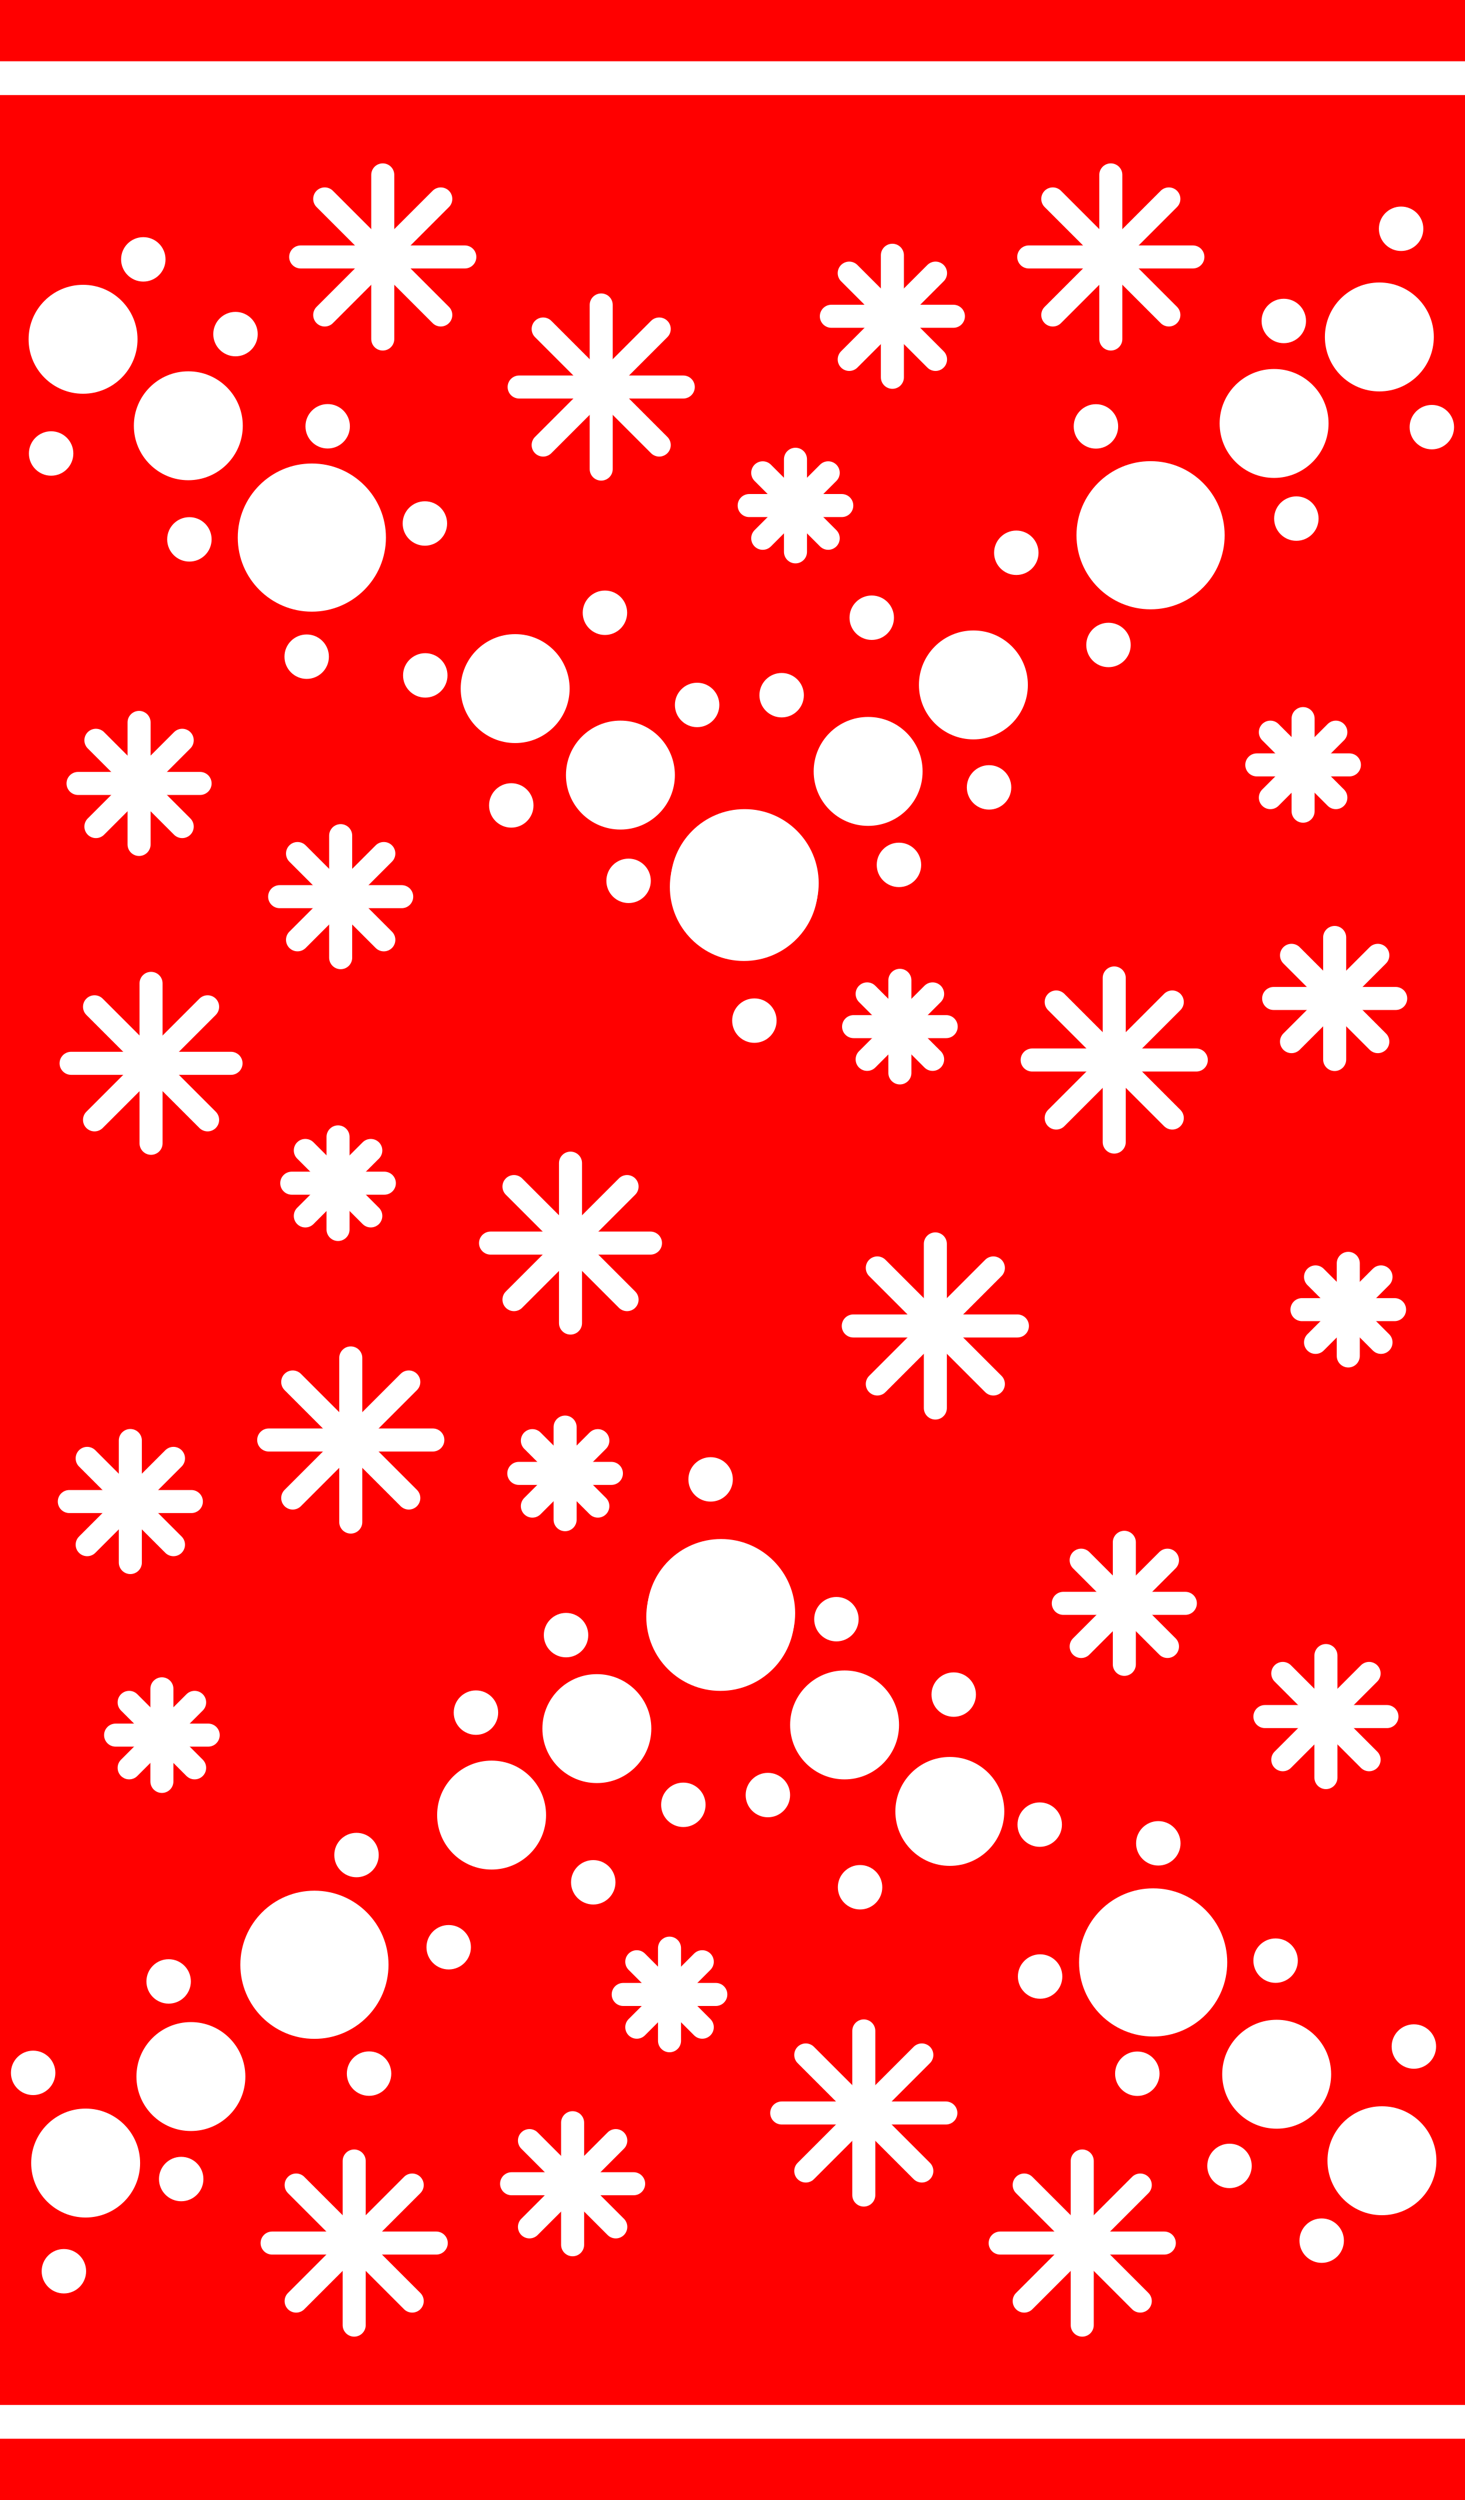 <svg version="1.1" xmlns="http://www.w3.org/2000/svg" xmlns:xlink="http://www.w3.org/1999/xlink" width="79.458" height="135.588" viewBox="0,0,79.458,135.588"><rect x="0" y="0" width="79.458" height="135.588" fill="#333333" stroke="none"/><g transform="translate(-200.271,-112.206)"><g data-paper-data="{&quot;isPaintingLayer&quot;:true}" fill-rule="nonzero" stroke-linejoin="miter" stroke-miterlimit="10" stroke-dasharray="" stroke-dashoffset="0" style="mix-blend-mode: normal"><g><path d="M200.271,247.794v-76.404h79.458v76.404z" fill="#ff0000" stroke="none" stroke-width="none" stroke-linecap="butt"/><g fill="#ffffff" stroke="none" stroke-width="0" stroke-linecap="butt"><path d="M213.307,218.765c0,-2.219 1.799,-4.018 4.018,-4.018c2.219,0 4.018,1.799 4.018,4.018c0,2.219 -1.799,4.018 -4.018,4.018c-2.219,0 -4.018,-1.799 -4.018,-4.018z"/><path d="M201.962,229.519c0,-1.632 1.323,-2.954 2.954,-2.954c1.632,0 2.954,1.323 2.954,2.954c0,1.632 -1.323,2.954 -2.954,2.954c-1.632,0 -2.954,-1.323 -2.954,-2.954z"/><path d="M207.671,224.828c0,-1.632 1.323,-2.954 2.954,-2.954c1.632,0 2.954,1.323 2.954,2.954c0,1.632 -1.323,2.954 -2.954,2.954c-1.632,0 -2.954,-1.323 -2.954,-2.954z"/></g><g fill="#ffffff" stroke="none" stroke-width="0" stroke-linecap="butt"><path d="M235.325,199.893c0,-2.219 1.799,-4.018 4.018,-4.018c2.219,0 4.018,1.799 4.018,4.018c0,2.219 -1.799,4.018 -4.018,4.018c-2.219,0 -4.018,-1.799 -4.018,-4.018z"/><path d="M223.98,210.647c0,-1.632 1.323,-2.954 2.954,-2.954c1.632,0 2.954,1.323 2.954,2.954c0,1.632 -1.323,2.954 -2.954,2.954c-1.632,0 -2.954,-1.323 -2.954,-2.954z"/><path d="M229.689,205.957c0,-1.632 1.323,-2.954 2.954,-2.954c1.632,0 2.954,1.323 2.954,2.954c0,1.632 -1.323,2.954 -2.954,2.954c-1.632,0 -2.954,-1.323 -2.954,-2.954z"/></g><g data-paper-data="{&quot;index&quot;:null}" fill="#ffffff" stroke="none" stroke-width="0" stroke-linecap="butt"><path d="M239.38,203.711c-2.219,0 -4.018,-1.799 -4.018,-4.018c0,-2.219 1.799,-4.018 4.018,-4.018c2.219,0 4.018,1.799 4.018,4.018c0,2.219 -1.799,4.018 -4.018,4.018z"/><path d="M251.788,213.402c-1.632,0 -2.954,-1.323 -2.954,-2.954c0,-1.632 1.323,-2.954 2.954,-2.954c1.632,0 2.954,1.323 2.954,2.954c0,1.632 -1.323,2.954 -2.954,2.954z"/><path d="M246.079,208.711c-1.632,0 -2.954,-1.323 -2.954,-2.954c0,-1.632 1.323,-2.954 2.954,-2.954c1.632,0 2.954,1.323 2.954,2.954c0,1.632 -1.323,2.954 -2.954,2.954z"/></g><g data-paper-data="{&quot;index&quot;:null}" fill="#ffffff" stroke="#000000" stroke-width="0" stroke-linecap="butt"><path d="M262.815,222.656c-2.219,0 -4.018,-1.799 -4.018,-4.018c0,-2.219 1.799,-4.018 4.018,-4.018c2.219,0 4.018,1.799 4.018,4.018c0,2.219 -1.799,4.018 -4.018,4.018z"/><path d="M275.224,232.347c-1.632,0 -2.954,-1.323 -2.954,-2.954c0,-1.632 1.323,-2.954 2.954,-2.954c1.632,0 2.954,1.323 2.954,2.954c0,1.632 -1.323,2.954 -2.954,2.954z"/><path d="M269.515,227.656c-1.632,0 -2.954,-1.323 -2.954,-2.954c0,-1.632 1.323,-2.954 2.954,-2.954c1.632,0 2.954,1.323 2.954,2.954c0,1.632 -1.323,2.954 -2.954,2.954z"/></g><path d="M200.864,224.628c0,-0.665 0.539,-1.205 1.205,-1.205c0.665,0 1.205,0.539 1.205,1.205c0,0.665 -0.539,1.205 -1.205,1.205c-0.665,0 -1.205,-0.539 -1.205,-1.205z" fill="#ffffff" stroke="none" stroke-width="0" stroke-linecap="butt"/><path d="M208.894,230.386c0,-0.665 0.539,-1.205 1.205,-1.205c0.665,0 1.205,0.539 1.205,1.205c0,0.665 -0.539,1.205 -1.205,1.205c-0.665,0 -1.205,-0.539 -1.205,-1.205z" fill="#ffffff" stroke="none" stroke-width="0" stroke-linecap="butt"/><path d="M208.213,219.668c0,-0.665 0.539,-1.205 1.205,-1.205c0.665,0 1.205,0.539 1.205,1.205c0,0.665 -0.539,1.205 -1.205,1.205c-0.665,0 -1.205,-0.539 -1.205,-1.205z" fill="#ffffff" stroke="none" stroke-width="0" stroke-linecap="butt"/><path d="M219.083,224.668c0,-0.665 0.539,-1.205 1.205,-1.205c0.665,0 1.205,0.539 1.205,1.205c0,0.665 -0.539,1.205 -1.205,1.205c-0.665,0 -1.205,-0.539 -1.205,-1.205z" fill="#ffffff" stroke="none" stroke-width="0" stroke-linecap="butt"/><path d="M218.402,212.814c0,-0.665 0.539,-1.205 1.205,-1.205c0.665,0 1.205,0.539 1.205,1.205c0,0.665 -0.539,1.205 -1.205,1.205c-0.665,0 -1.205,-0.539 -1.205,-1.205z" fill="#ffffff" stroke="none" stroke-width="0" stroke-linecap="butt"/><path d="M223.402,217.814c0,-0.665 0.539,-1.205 1.205,-1.205c0.665,0 1.205,0.539 1.205,1.205c0,0.665 -0.539,1.205 -1.205,1.205c-0.665,0 -1.205,-0.539 -1.205,-1.205z" fill="#ffffff" stroke="none" stroke-width="0" stroke-linecap="butt"/><path d="M231.243,214.292c0,-0.665 0.539,-1.205 1.205,-1.205c0.665,0 1.205,0.539 1.205,1.205c0,0.665 -0.539,1.205 -1.205,1.205c-0.665,0 -1.205,-0.539 -1.205,-1.205z" fill="#ffffff" stroke="none" stroke-width="0" stroke-linecap="butt"/><path d="M224.88,205.09c0,-0.665 0.539,-1.205 1.205,-1.205c0.665,0 1.205,0.539 1.205,1.205c0,0.665 -0.539,1.205 -1.205,1.205c-0.665,0 -1.205,-0.539 -1.205,-1.205z" fill="#ffffff" stroke="none" stroke-width="0" stroke-linecap="butt"/><path d="M236.129,210.09c0,-0.665 0.539,-1.205 1.205,-1.205c0.665,0 1.205,0.539 1.205,1.205c0,0.665 -0.539,1.205 -1.205,1.205c-0.665,0 -1.205,-0.539 -1.205,-1.205z" fill="#ffffff" stroke="none" stroke-width="0" stroke-linecap="butt"/><path d="M229.767,200.887c0,-0.665 0.539,-1.205 1.205,-1.205c0.665,0 1.205,0.539 1.205,1.205c0,0.665 -0.539,1.205 -1.205,1.205c-0.665,0 -1.205,-0.539 -1.205,-1.205z" fill="#ffffff" stroke="none" stroke-width="0" stroke-linecap="butt"/><path d="M237.608,192.441c0,-0.665 0.539,-1.205 1.205,-1.205c0.665,0 1.205,0.539 1.205,1.205c0,0.665 -0.539,1.205 -1.205,1.205c-0.665,0 -1.205,-0.539 -1.205,-1.205z" fill="#ffffff" stroke="none" stroke-width="0" stroke-linecap="butt"/><path d="M240.714,209.561c0,-0.665 0.539,-1.205 1.205,-1.205c0.665,0 1.205,0.539 1.205,1.205c0,0.665 -0.539,1.205 -1.205,1.205c-0.665,0 -1.205,-0.539 -1.205,-1.205z" fill="#ffffff" stroke="none" stroke-width="0" stroke-linecap="butt"/><path d="M245.714,214.561c0,-0.665 0.539,-1.205 1.205,-1.205c0.665,0 1.205,0.539 1.205,1.205c0,0.665 -0.539,1.205 -1.205,1.205c-0.665,0 -1.205,-0.539 -1.205,-1.205z" fill="#ffffff" stroke="none" stroke-width="0" stroke-linecap="butt"/><path d="M260.751,224.674c0,-0.665 0.539,-1.205 1.205,-1.205c0.665,0 1.205,0.539 1.205,1.205c0,0.665 -0.539,1.205 -1.205,1.205c-0.665,0 -1.205,-0.539 -1.205,-1.205z" fill="#ffffff" stroke="none" stroke-width="0" stroke-linecap="butt"/><path d="M265.751,229.674c0,-0.665 0.539,-1.205 1.205,-1.205c0.665,0 1.205,0.539 1.205,1.205c0,0.665 -0.539,1.205 -1.205,1.205c-0.665,0 -1.205,-0.539 -1.205,-1.205z" fill="#ffffff" stroke="none" stroke-width="0" stroke-linecap="butt"/><path d="M270.751,233.727c0,-0.665 0.539,-1.205 1.205,-1.205c0.665,0 1.205,0.539 1.205,1.205c0,0.665 -0.539,1.205 -1.205,1.205c-0.665,0 -1.205,-0.539 -1.205,-1.205z" fill="#ffffff" stroke="none" stroke-width="0" stroke-linecap="butt"/><path d="M275.751,223.199c0,-0.665 0.539,-1.205 1.205,-1.205c0.665,0 1.205,0.539 1.205,1.205c0,0.665 -0.539,1.205 -1.205,1.205c-0.665,0 -1.205,-0.539 -1.205,-1.205z" fill="#ffffff" stroke="none" stroke-width="0" stroke-linecap="butt"/><path d="M268.252,218.541c0,-0.665 0.539,-1.205 1.205,-1.205c0.665,0 1.205,0.539 1.205,1.205c0,0.665 -0.539,1.205 -1.205,1.205c-0.665,0 -1.205,-0.539 -1.205,-1.205z" fill="#ffffff" stroke="none" stroke-width="0" stroke-linecap="butt"/><path d="M261.89,212.179c0,-0.665 0.539,-1.205 1.205,-1.205c0.665,0 1.205,0.539 1.205,1.205c0,0.665 -0.539,1.205 -1.205,1.205c-0.665,0 -1.205,-0.539 -1.205,-1.205z" fill="#ffffff" stroke="none" stroke-width="0" stroke-linecap="butt"/><path d="M250.793,204.112c0,-0.665 0.539,-1.205 1.205,-1.205c0.665,0 1.205,0.539 1.205,1.205c0,0.665 -0.539,1.205 -1.205,1.205c-0.665,0 -1.205,-0.539 -1.205,-1.205z" fill="#ffffff" stroke="none" stroke-width="0" stroke-linecap="butt"/><path d="M244.431,200.022c0,-0.665 0.539,-1.205 1.205,-1.205c0.665,0 1.205,0.539 1.205,1.205c0,0.665 -0.539,1.205 -1.205,1.205c-0.665,0 -1.205,-0.539 -1.205,-1.205z" fill="#ffffff" stroke="none" stroke-width="0" stroke-linecap="butt"/><path d="M202.531,235.386c0,-0.665 0.539,-1.205 1.205,-1.205c0.665,0 1.205,0.539 1.205,1.205c0,0.665 -0.539,1.205 -1.205,1.205c-0.665,0 -1.205,-0.539 -1.205,-1.205z" fill="#ffffff" stroke="none" stroke-width="0" stroke-linecap="butt"/><path d="M255.479,219.403c0,-0.665 0.539,-1.205 1.205,-1.205c0.665,0 1.205,0.539 1.205,1.205c0,0.665 -0.539,1.205 -1.205,1.205c-0.665,0 -1.205,-0.539 -1.205,-1.205z" fill="#ffffff" stroke="none" stroke-width="0" stroke-linecap="butt"/><path d="M255.458,211.164c0,-0.665 0.539,-1.205 1.205,-1.205c0.665,0 1.205,0.539 1.205,1.205c0,0.665 -0.539,1.205 -1.205,1.205c-0.665,0 -1.205,-0.539 -1.205,-1.205z" fill="#ffffff" stroke="none" stroke-width="0" stroke-linecap="butt"/><g fill="none" stroke="#ffffff" stroke-width="1.25" stroke-linecap="round"><path d="M219.296,185.853v8.902"/><path d="M223.747,190.304h-8.902"/><path d="M222.443,187.157l-6.295,6.295"/><path d="M222.443,193.452l-6.295,-6.295"/></g><g fill="none" stroke="#ffffff" stroke-width="1.25" stroke-linecap="round"><path d="M251.002,179.669v8.902"/><path d="M255.453,184.12h-8.902"/><path d="M254.149,180.972l-6.295,6.295"/><path d="M254.149,187.267l-6.295,-6.295"/></g><g fill="none" stroke="#ffffff" stroke-width="1.25" stroke-linecap="round"><path d="M261.252,195.853v6.619"/><path d="M264.561,199.163h-6.619"/><path d="M263.592,196.823l-4.681,4.681"/><path d="M263.592,201.503l-4.681,-4.681"/></g><g fill="none" stroke="#ffffff" stroke-width="1.25" stroke-linecap="round"><path d="M231.214,175.289v8.674"/><path d="M235.551,179.625h-8.674"/><path d="M234.281,176.559l-6.133,6.133"/><path d="M234.281,182.692l-6.133,-6.133"/></g><g fill="none" stroke="#ffffff" stroke-width="1.25" stroke-linecap="round"><path d="M209.052,203.799v5.022"/><path d="M211.563,206.31h-5.022"/><path d="M210.827,204.534l-3.551,3.551"/><path d="M210.827,208.085l-3.551,-3.551"/></g><g fill="none" stroke="#ffffff" stroke-width="1.25" stroke-linecap="round"><path d="M273.398,180.724v5.022"/><path d="M275.909,183.234h-5.022"/><path d="M275.174,181.459l-3.551,3.551"/><path d="M275.174,185.01l-3.551,-3.551"/></g><g fill="none" stroke="#ffffff" stroke-width="1.25" stroke-linecap="round"><path d="M230.921,189.604v5.022"/><path d="M233.432,192.115h-5.022"/><path d="M232.697,190.339l-3.551,3.551"/><path d="M232.697,193.89l-3.551,-3.551"/></g><g fill="none" stroke="#ffffff" stroke-width="1.25" stroke-linecap="round"><path d="M218.606,173.865v5.022"/><path d="M221.117,176.376h-5.022"/><path d="M220.382,174.601l-3.551,3.551"/><path d="M220.382,178.151l-3.551,-3.551"/></g><g fill="none" stroke="#ffffff" stroke-width="1.25" stroke-linecap="round"><path d="M236.584,217.864v5.022"/><path d="M239.095,220.375h-5.022"/><path d="M238.36,218.6l-3.551,3.551"/><path d="M238.36,222.151l-3.551,-3.551"/></g><g fill="none" stroke="#ffffff" stroke-width="1.25" stroke-linecap="round"><path d="M247.121,222.353v8.902"/><path d="M251.572,226.804h-8.902"/><path d="M250.269,223.656l-6.295,6.295"/><path d="M250.269,229.951l-6.295,-6.295"/></g><g fill="none" stroke="#ffffff" stroke-width="1.25" stroke-linecap="round"><path d="M219.481,229.407v8.902"/><path d="M223.932,233.858h-8.902"/><path d="M222.628,230.711l-6.295,6.295"/><path d="M222.628,237.005l-6.295,-6.295"/></g><g fill="none" stroke="#ffffff" stroke-width="1.25" stroke-linecap="round"><path d="M231.328,227.331v6.619"/><path d="M234.638,230.641h-6.619"/><path d="M233.669,228.3l-4.681,4.681"/><path d="M233.669,232.981l-4.681,-4.681"/></g><g fill="none" stroke="#ffffff" stroke-width="1.25" stroke-linecap="round"><path d="M258.969,229.407v8.902"/><path d="M263.42,233.858h-8.902"/><path d="M262.116,230.711l-6.295,6.295"/><path d="M262.116,237.005l-6.295,-6.295"/></g><g fill="none" stroke="#ffffff" stroke-width="1.25" stroke-linecap="round"><path d="M272.186,201.995v6.619"/><path d="M275.496,205.304h-6.619"/><path d="M274.527,202.964l-4.681,4.681"/><path d="M274.527,207.645l-4.681,-4.681"/></g><g fill="none" stroke="#ffffff" stroke-width="1.25" stroke-linecap="round"><path d="M207.34,190.332v6.619"/><path d="M210.65,193.642h-6.619"/><path d="M209.68,191.301l-4.681,4.681"/><path d="M209.68,195.982l-4.681,-4.681"/></g><path d="M200.271,244.471v-1.833h79.458v1.833z" fill="#ffffff" stroke="none" stroke-width="none" stroke-linecap="butt"/><path d="M279.729,112.206v60.654h-79.458v-60.654z" fill="#ff0000" stroke="none" stroke-width="none" stroke-linecap="butt"/><g fill="#ffffff" stroke="none" stroke-width="0" stroke-linecap="butt"><path d="M266.693,141.235c0,2.219 -1.799,4.018 -4.018,4.018c-2.219,0 -4.018,-1.799 -4.018,-4.018c0,-2.219 1.799,-4.018 4.018,-4.018c2.219,0 4.018,1.799 4.018,4.018z"/><path d="M278.038,130.481c0,1.632 -1.323,2.954 -2.954,2.954c-1.632,0 -2.954,-1.323 -2.954,-2.954c0,-1.632 1.323,-2.954 2.954,-2.954c1.632,0 2.954,1.323 2.954,2.954z"/><path d="M272.329,135.172c0,1.632 -1.323,2.954 -2.954,2.954c-1.632,0 -2.954,-1.323 -2.954,-2.954c0,-1.632 1.323,-2.954 2.954,-2.954c1.632,0 2.954,1.323 2.954,2.954z"/></g><g fill="#ffffff" stroke="none" stroke-width="0" stroke-linecap="butt"><path d="M244.675,160.107c0,2.219 -1.799,4.018 -4.018,4.018c-2.219,0 -4.018,-1.799 -4.018,-4.018c0,-2.219 1.799,-4.018 4.018,-4.018c2.219,0 4.018,1.799 4.018,4.018z"/><path d="M256.02,149.353c0,1.632 -1.323,2.954 -2.954,2.954c-1.632,0 -2.954,-1.323 -2.954,-2.954c0,-1.632 1.323,-2.954 2.954,-2.954c1.632,0 2.954,1.323 2.954,2.954z"/><path d="M250.311,154.043c0,1.632 -1.323,2.954 -2.954,2.954c-1.632,0 -2.954,-1.323 -2.954,-2.954c0,-1.632 1.323,-2.954 2.954,-2.954c1.632,0 2.954,1.323 2.954,2.954z"/></g><g data-paper-data="{&quot;index&quot;:null}" fill="#ffffff" stroke="none" stroke-width="0" stroke-linecap="butt"><path d="M240.62,156.289c2.219,0 4.018,1.799 4.018,4.018c0,2.219 -1.799,4.018 -4.018,4.018c-2.219,0 -4.018,-1.799 -4.018,-4.018c0,-2.219 1.799,-4.018 4.018,-4.018z"/><path d="M228.212,146.598c1.632,0 2.954,1.323 2.954,2.954c0,1.632 -1.323,2.954 -2.954,2.954c-1.632,0 -2.954,-1.323 -2.954,-2.954c0,-1.632 1.323,-2.954 2.954,-2.954z"/><path d="M233.921,151.289c1.632,0 2.954,1.323 2.954,2.954c0,1.632 -1.323,2.954 -2.954,2.954c-1.632,0 -2.954,-1.323 -2.954,-2.954c0,-1.632 1.323,-2.954 2.954,-2.954z"/></g><g data-paper-data="{&quot;index&quot;:null}" fill="#ffffff" stroke="#000000" stroke-width="0" stroke-linecap="butt"><path d="M217.185,137.344c2.219,0 4.018,1.799 4.018,4.018c0,2.219 -1.799,4.018 -4.018,4.018c-2.219,0 -4.018,-1.799 -4.018,-4.018c0,-2.219 1.799,-4.018 4.018,-4.018z"/><path d="M204.776,127.653c1.632,0 2.954,1.323 2.954,2.954c0,1.632 -1.323,2.954 -2.954,2.954c-1.632,0 -2.954,-1.323 -2.954,-2.954c0,-1.632 1.323,-2.954 2.954,-2.954z"/><path d="M210.485,132.344c1.632,0 2.954,1.323 2.954,2.954c0,1.632 -1.323,2.954 -2.954,2.954c-1.632,0 -2.954,-1.323 -2.954,-2.954c0,-1.632 1.323,-2.954 2.954,-2.954z"/></g><path d="M279.136,135.372c0,0.665 -0.539,1.205 -1.205,1.205c-0.665,0 -1.205,-0.539 -1.205,-1.205c0,-0.665 0.539,-1.205 1.205,-1.205c0.665,0 1.205,0.539 1.205,1.205z" fill="#ffffff" stroke="none" stroke-width="0" stroke-linecap="butt"/><path d="M271.106,129.614c0,0.665 -0.539,1.205 -1.205,1.205c-0.665,0 -1.205,-0.539 -1.205,-1.205c0,-0.665 0.539,-1.205 1.205,-1.205c0.665,0 1.205,0.539 1.205,1.205z" fill="#ffffff" stroke="none" stroke-width="0" stroke-linecap="butt"/><path d="M271.787,140.332c0,0.665 -0.539,1.205 -1.205,1.205c-0.665,0 -1.205,-0.539 -1.205,-1.205c0,-0.665 0.539,-1.205 1.205,-1.205c0.665,0 1.205,0.539 1.205,1.205z" fill="#ffffff" stroke="none" stroke-width="0" stroke-linecap="butt"/><path d="M260.917,135.332c0,0.665 -0.539,1.205 -1.205,1.205c-0.665,0 -1.205,-0.539 -1.205,-1.205c0,-0.665 0.539,-1.205 1.205,-1.205c0.665,0 1.205,0.539 1.205,1.205z" fill="#ffffff" stroke="none" stroke-width="0" stroke-linecap="butt"/><path d="M261.598,147.186c0,0.665 -0.539,1.205 -1.205,1.205c-0.665,0 -1.205,-0.539 -1.205,-1.205c0,-0.665 0.539,-1.205 1.205,-1.205c0.665,0 1.205,0.539 1.205,1.205z" fill="#ffffff" stroke="none" stroke-width="0" stroke-linecap="butt"/><path d="M256.598,142.186c0,0.665 -0.539,1.205 -1.205,1.205c-0.665,0 -1.205,-0.539 -1.205,-1.205c0,-0.665 0.539,-1.205 1.205,-1.205c0.665,0 1.205,0.539 1.205,1.205z" fill="#ffffff" stroke="none" stroke-width="0" stroke-linecap="butt"/><path d="M248.757,145.708c0,0.665 -0.539,1.205 -1.205,1.205c-0.665,0 -1.205,-0.539 -1.205,-1.205c0,-0.665 0.539,-1.205 1.205,-1.205c0.665,0 1.205,0.539 1.205,1.205z" fill="#ffffff" stroke="none" stroke-width="0" stroke-linecap="butt"/><path d="M255.12,154.91c0,0.665 -0.539,1.205 -1.205,1.205c-0.665,0 -1.205,-0.539 -1.205,-1.205c0,-0.665 0.539,-1.205 1.205,-1.205c0.665,0 1.205,0.539 1.205,1.205z" fill="#ffffff" stroke="none" stroke-width="0" stroke-linecap="butt"/><path d="M243.871,149.91c0,0.665 -0.539,1.205 -1.205,1.205c-0.665,0 -1.205,-0.539 -1.205,-1.205c0,-0.665 0.539,-1.205 1.205,-1.205c0.665,0 1.205,0.539 1.205,1.205z" fill="#ffffff" stroke="none" stroke-width="0" stroke-linecap="butt"/><path d="M250.233,159.113c0,0.665 -0.539,1.205 -1.205,1.205c-0.665,0 -1.205,-0.539 -1.205,-1.205c0,-0.665 0.539,-1.205 1.205,-1.205c0.665,0 1.205,0.539 1.205,1.205z" fill="#ffffff" stroke="none" stroke-width="0" stroke-linecap="butt"/><path d="M242.392,167.559c0,0.665 -0.539,1.205 -1.205,1.205c-0.665,0 -1.205,-0.539 -1.205,-1.205c0,-0.665 0.539,-1.205 1.205,-1.205c0.665,0 1.205,0.539 1.205,1.205z" fill="#ffffff" stroke="none" stroke-width="0" stroke-linecap="butt"/><path d="M239.286,150.439c0,0.665 -0.539,1.205 -1.205,1.205c-0.665,0 -1.205,-0.539 -1.205,-1.205c0,-0.665 0.539,-1.205 1.205,-1.205c0.665,0 1.205,0.539 1.205,1.205z" fill="#ffffff" stroke="none" stroke-width="0" stroke-linecap="butt"/><path d="M234.286,145.439c0,0.665 -0.539,1.205 -1.205,1.205c-0.665,0 -1.205,-0.539 -1.205,-1.205c0,-0.665 0.539,-1.205 1.205,-1.205c0.665,0 1.205,0.539 1.205,1.205z" fill="#ffffff" stroke="none" stroke-width="0" stroke-linecap="butt"/><path d="M219.249,135.326c0,0.665 -0.539,1.205 -1.205,1.205c-0.665,0 -1.205,-0.539 -1.205,-1.205c0,-0.665 0.539,-1.205 1.205,-1.205c0.665,0 1.205,0.539 1.205,1.205z" fill="#ffffff" stroke="none" stroke-width="0" stroke-linecap="butt"/><path d="M214.249,130.326c0,0.665 -0.539,1.205 -1.205,1.205c-0.665,0 -1.205,-0.539 -1.205,-1.205c0,-0.665 0.539,-1.205 1.205,-1.205c0.665,0 1.205,0.539 1.205,1.205z" fill="#ffffff" stroke="none" stroke-width="0" stroke-linecap="butt"/><path d="M209.249,126.273c0,0.665 -0.539,1.205 -1.205,1.205c-0.665,0 -1.205,-0.539 -1.205,-1.205c0,-0.665 0.539,-1.205 1.205,-1.205c0.665,0 1.205,0.539 1.205,1.205z" fill="#ffffff" stroke="none" stroke-width="0" stroke-linecap="butt"/><path d="M204.249,136.801c0,0.665 -0.539,1.205 -1.205,1.205c-0.665,0 -1.205,-0.539 -1.205,-1.205c0,-0.665 0.539,-1.205 1.205,-1.205c0.665,0 1.205,0.539 1.205,1.205z" fill="#ffffff" stroke="none" stroke-width="0" stroke-linecap="butt"/><path d="M211.748,141.459c0,0.665 -0.539,1.205 -1.205,1.205c-0.665,0 -1.205,-0.539 -1.205,-1.205c0,-0.665 0.539,-1.205 1.205,-1.205c0.665,0 1.205,0.539 1.205,1.205z" fill="#ffffff" stroke="none" stroke-width="0" stroke-linecap="butt"/><path d="M218.11,147.821c0,0.665 -0.539,1.205 -1.205,1.205c-0.665,0 -1.205,-0.539 -1.205,-1.205c0,-0.665 0.539,-1.205 1.205,-1.205c0.665,0 1.205,0.539 1.205,1.205z" fill="#ffffff" stroke="none" stroke-width="0" stroke-linecap="butt"/><path d="M229.207,155.888c0,0.665 -0.539,1.205 -1.205,1.205c-0.665,0 -1.205,-0.539 -1.205,-1.205c0,-0.665 0.539,-1.205 1.205,-1.205c0.665,0 1.205,0.539 1.205,1.205z" fill="#ffffff" stroke="none" stroke-width="0" stroke-linecap="butt"/><path d="M235.569,159.978c0,0.665 -0.539,1.205 -1.205,1.205c-0.665,0 -1.205,-0.539 -1.205,-1.205c0,-0.665 0.539,-1.205 1.205,-1.205c0.665,0 1.205,0.539 1.205,1.205z" fill="#ffffff" stroke="none" stroke-width="0" stroke-linecap="butt"/><path d="M277.469,124.614c0,0.665 -0.539,1.205 -1.205,1.205c-0.665,0 -1.205,-0.539 -1.205,-1.205c0,-0.665 0.539,-1.205 1.205,-1.205c0.665,0 1.205,0.539 1.205,1.205z" fill="#ffffff" stroke="none" stroke-width="0" stroke-linecap="butt"/><path d="M224.521,140.597c0,0.665 -0.539,1.205 -1.205,1.205c-0.665,0 -1.205,-0.539 -1.205,-1.205c0,-0.665 0.539,-1.205 1.205,-1.205c0.665,0 1.205,0.539 1.205,1.205z" fill="#ffffff" stroke="none" stroke-width="0" stroke-linecap="butt"/><path d="M224.542,148.836c0,0.665 -0.539,1.205 -1.205,1.205c-0.665,0 -1.205,-0.539 -1.205,-1.205c0,-0.665 0.539,-1.205 1.205,-1.205c0.665,0 1.205,0.539 1.205,1.205z" fill="#ffffff" stroke="none" stroke-width="0" stroke-linecap="butt"/><g fill="none" stroke="#ffffff" stroke-width="1.25" stroke-linecap="round"><path d="M260.704,165.245v8.902"/><path d="M256.253,169.696h8.902"/><path d="M257.557,172.843l6.295,-6.295"/><path d="M263.852,172.843l-6.295,-6.295"/></g><g fill="none" stroke="#ffffff" stroke-width="1.25" stroke-linecap="round"><path d="M218.748,157.527v6.619"/><path d="M215.439,160.837h6.619"/><path d="M216.408,163.177l4.681,-4.681"/><path d="M216.408,158.497l4.681,4.681"/></g><g fill="none" stroke="#ffffff" stroke-width="1.25" stroke-linecap="round"><path d="M270.948,151.179v5.022"/><path d="M268.437,153.69h5.022"/><path d="M269.173,155.466l3.551,-3.551"/><path d="M272.724,155.466l-3.551,-3.551"/></g><g fill="none" stroke="#ffffff" stroke-width="1.25" stroke-linecap="round"><path d="M249.079,170.396v-5.022"/><path d="M251.59,167.885h-5.022"/><path d="M247.303,169.661l3.551,-3.551"/><path d="M250.854,169.661l-3.551,-3.551"/></g><g fill="none" stroke="#ffffff" stroke-width="1.25" stroke-linecap="round"><path d="M243.416,142.136v-5.022"/><path d="M240.905,139.625h5.022"/><path d="M241.64,141.4l3.551,-3.551"/><path d="M241.64,137.849l3.551,3.551"/></g><g fill="none" stroke="#ffffff" stroke-width="1.25" stroke-linecap="round"><path d="M232.879,128.745v8.902"/><path d="M228.428,133.196h8.902"/><path d="M236.026,130.049l-6.295,6.295"/><path d="M229.731,130.049l6.295,6.295"/></g><g fill="none" stroke="#ffffff" stroke-width="1.25" stroke-linecap="round"><path d="M260.519,121.691v8.902"/><path d="M256.068,126.142h8.902"/><path d="M263.667,122.995l-6.295,6.295"/><path d="M263.667,129.289l-6.295,-6.295"/></g><g fill="none" stroke="#ffffff" stroke-width="1.25" stroke-linecap="round"><path d="M248.672,132.669v-6.619"/><path d="M245.362,129.359h6.619"/><path d="M251.012,127.019l-4.681,4.681"/><path d="M251.012,131.7l-4.681,-4.681"/></g><g fill="none" stroke="#ffffff" stroke-width="1.25" stroke-linecap="round"><path d="M221.031,121.691v8.902"/><path d="M216.58,126.142h8.902"/><path d="M224.178,122.995l-6.295,6.295"/><path d="M224.178,129.289l-6.295,-6.295"/></g><g fill="none" stroke="#ffffff" stroke-width="1.25" stroke-linecap="round"><path d="M207.814,158.005v-6.619"/><path d="M204.504,154.696h6.619"/><path d="M210.154,152.355l-4.681,4.681"/><path d="M210.154,157.036l-4.681,-4.681"/></g><g fill="none" stroke="#ffffff" stroke-width="1.25" stroke-linecap="round"><path d="M272.66,169.668v-6.619"/><path d="M275.97,166.358h-6.619"/><path d="M270.32,168.699l4.681,-4.681"/><path d="M270.32,164.018l4.681,4.681"/></g><path d="M279.729,115.529v1.833h-79.458v-1.833z" fill="#ffffff" stroke="none" stroke-width="none" stroke-linecap="butt"/><g fill="none" stroke="#ffffff" stroke-width="1.25" stroke-linecap="round"><path d="M208.464,165.539v8.674"/><path d="M212.801,169.875h-8.674"/><path d="M211.531,166.809l-6.133,6.133"/><path d="M211.531,172.942l-6.133,-6.133"/></g></g></g></g></svg>